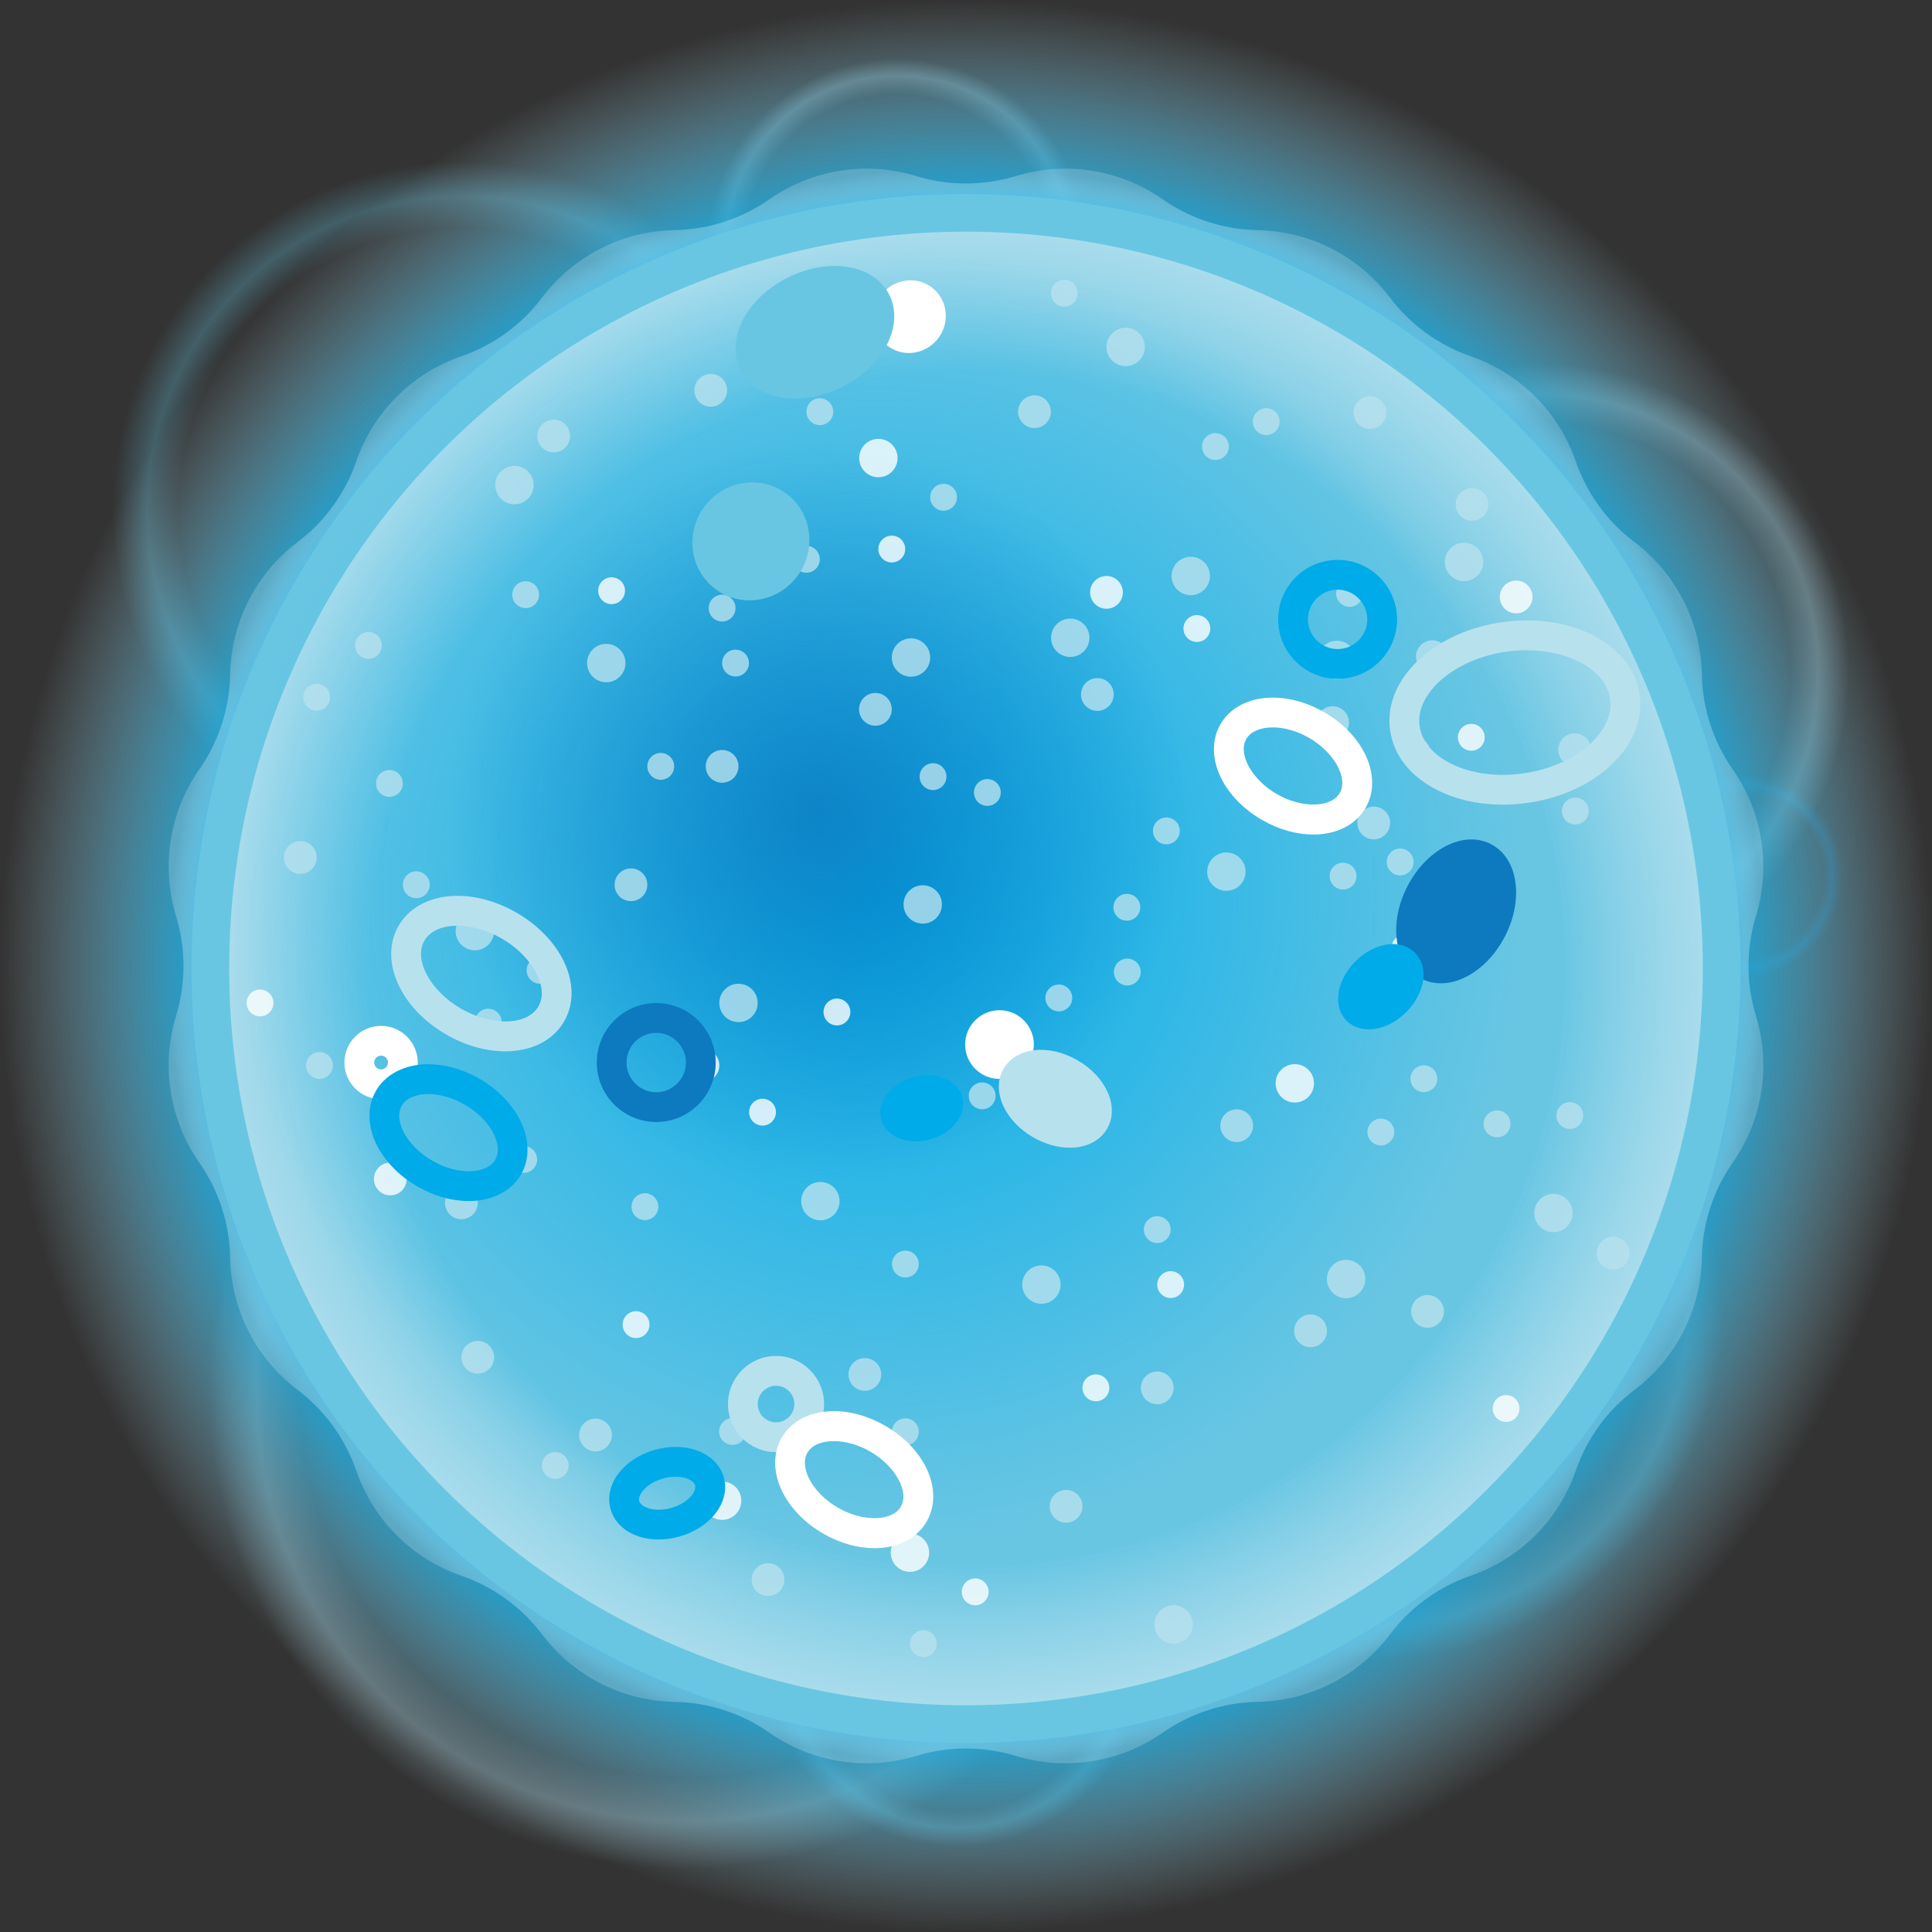 <?xml version="1.0" encoding="UTF-8"?><svg id="Ebene_2" xmlns="http://www.w3.org/2000/svg" xmlns:xlink="http://www.w3.org/1999/xlink" viewBox="0 0 843.61 843.61"><rect x="0" y="0" width="843.61" height="843.61" fill="#333333" stroke="none"/><defs><style>.cls-1{fill:url(#Unbenannter_Verlauf_80-2);}.cls-2{fill:url(#Unbenannter_Verlauf_96-2);}.cls-3{fill:#00abe9;}.cls-4{fill:#fff;}.cls-5{fill:#69c6e3;}.cls-6{fill:#b8e1ee;}.cls-7{fill:#0d79bf;}.cls-8{opacity:.8;}.cls-9{fill:url(#Unbenannter_Verlauf_108);}.cls-10{fill:url(#Unbenannter_Verlauf_97);}.cls-11{fill:url(#Unbenannter_Verlauf_96);}.cls-12{fill:url(#Unbenannter_Verlauf_73);}.cls-13{fill:url(#Unbenannter_Verlauf_80);}.cls-14{fill:url(#Unbenannter_Verlauf_12);}.cls-15{fill:url(#Unbenannter_Verlauf_28);}.cls-16{fill:url(#Unbenannter_Verlauf_22);}.cls-17{fill:url(#Unbenannter_Verlauf_40);}.cls-18{fill:url(#Unbenannter_Verlauf_6);}</style><radialGradient id="Unbenannter_Verlauf_96" cx="299.73" cy="607.31" fx="299.73" fy="607.31" r="208.79" gradientTransform="matrix(1, 0, 0, 1, 0, 0)" gradientUnits="userSpaceOnUse"><stop offset=".81" stop-color="#b8e1ee" stop-opacity="0"/><stop offset=".9" stop-color="#b8e1ee" stop-opacity=".3"/><stop offset="1" stop-color="#b8e1ee" stop-opacity="0"/></radialGradient><radialGradient id="Unbenannter_Verlauf_80" cx="201.4" cy="222.99" fx="201.4" fy="222.99" r="152.39" gradientTransform="matrix(1, 0, 0, 1, 0, 0)" gradientUnits="userSpaceOnUse"><stop offset=".81" stop-color="#69c6e3" stop-opacity="0"/><stop offset=".9" stop-color="#69c6e3" stop-opacity=".3"/><stop offset="1" stop-color="#69c6e3" stop-opacity="0"/></radialGradient><radialGradient id="Unbenannter_Verlauf_40" cx="599.78" cy="572.55" fx="599.78" fy="572.55" r="152.39" gradientTransform="matrix(1, 0, 0, 1, 0, 0)" gradientUnits="userSpaceOnUse"><stop offset=".81" stop-color="#69c6e3" stop-opacity="0"/><stop offset=".9" stop-color="#69c6e3" stop-opacity=".3"/><stop offset="1" stop-color="#69c6e3" stop-opacity="0"/></radialGradient><radialGradient id="Unbenannter_Verlauf_97" cx="391.85" cy="108.38" fx="391.85" fy="108.38" r="82.76" gradientTransform="matrix(1, 0, 0, 1, 0, 0)" gradientUnits="userSpaceOnUse"><stop offset=".81" stop-color="#b8e1ee" stop-opacity="0"/><stop offset=".91" stop-color="#b8e1ee" stop-opacity=".3"/><stop offset="1" stop-color="#b8e1ee" stop-opacity="0"/></radialGradient><radialGradient id="Unbenannter_Verlauf_73" cx="759.98" cy="382.57" fx="759.98" fy="382.57" r="44.65" gradientTransform="matrix(1, 0, 0, 1, 0, 0)" gradientUnits="userSpaceOnUse"><stop offset=".81" stop-color="#0d79bf" stop-opacity="0"/><stop offset=".9" stop-color="#0d79bf" stop-opacity=".3"/><stop offset="1" stop-color="#0d79bf" stop-opacity="0"/></radialGradient><radialGradient id="Unbenannter_Verlauf_96-2" cx="672.09" cy="293.9" fx="672.09" fy="293.9" r="135.38" xlink:href="#Unbenannter_Verlauf_96"/><radialGradient id="Unbenannter_Verlauf_80-2" cx="417.81" cy="723.57" fx="417.81" fy="723.57" r="82.76" xlink:href="#Unbenannter_Verlauf_80"/><radialGradient id="Unbenannter_Verlauf_108" cx="421.8" cy="421.8" fx="421.8" fy="421.8" r="421.8" gradientTransform="matrix(1, 0, 0, 1, 0, 0)" gradientUnits="userSpaceOnUse"><stop offset=".76" stop-color="#00abe9"/><stop offset="1" stop-color="#b8e1ee" stop-opacity="0"/></radialGradient><radialGradient id="Unbenannter_Verlauf_6" cx="421.8" cy="421.8" fx="421.8" fy="421.8" r="348.15" gradientTransform="matrix(1, 0, 0, 1, 0, 0)" gradientUnits="userSpaceOnUse"><stop offset=".93" stop-color="#00abe9" stop-opacity=".9"/><stop offset="1" stop-color="#fff" stop-opacity=".2"/></radialGradient><radialGradient id="Unbenannter_Verlauf_12" cx="1063.92" cy="-289.1" fx="1063.92" fy="-289.1" r="321.73" gradientTransform="translate(-654.65 661.11) rotate(2.72)" gradientUnits="userSpaceOnUse"><stop offset=".81" stop-color="#69c6e3"/><stop offset="1" stop-color="#b8e1ee" stop-opacity=".8"/></radialGradient><radialGradient id="Unbenannter_Verlauf_22" cx="383.45" cy="391.53" fx="383.45" fy="391.53" r="283.15" gradientTransform="matrix(1, 0, 0, 1, 0, 0)" gradientUnits="userSpaceOnUse"><stop offset="0" stop-color="#00abe9"/><stop offset="1" stop-color="#00abe9" stop-opacity="0"/></radialGradient><radialGradient id="Unbenannter_Verlauf_28" cx="357.33" cy="354.52" fx="357.33" fy="354.52" r="161.83" gradientTransform="matrix(1, 0, 0, 1, 0, 0)" gradientUnits="userSpaceOnUse"><stop offset="0" stop-color="#0d79bf" stop-opacity=".8"/><stop offset="1" stop-color="#0d79bf" stop-opacity="0"/></radialGradient></defs><g id="final"><g><path class="cls-11" d="M299.73,816.1c-115.13,0-208.79-93.66-208.79-208.79s93.66-208.79,208.79-208.79,208.79,93.66,208.79,208.79-93.66,208.79-208.79,208.79Zm0-377.58c-93.07,0-168.79,75.72-168.79,168.79s75.72,168.79,168.79,168.79,168.79-75.72,168.79-168.79-75.72-168.79-168.79-168.79Z"/><path class="cls-13" d="M201.4,375.39c-84.03,0-152.39-68.36-152.39-152.39S117.37,70.6,201.4,70.6s152.39,68.36,152.39,152.39-68.36,152.39-152.39,152.39Zm0-275.59c-67.93,0-123.2,55.27-123.2,123.2s55.27,123.2,123.2,123.2,123.2-55.27,123.2-123.2-55.27-123.2-123.2-123.2Z"/><path class="cls-17" d="M599.78,724.94c-84.03,0-152.39-68.36-152.39-152.39s68.36-152.39,152.39-152.39,152.39,68.36,152.39,152.39-68.36,152.39-152.39,152.39Zm0-275.59c-67.93,0-123.2,55.27-123.2,123.2s55.27,123.2,123.2,123.2,123.2-55.27,123.2-123.2-55.27-123.2-123.2-123.2Z"/><path class="cls-10" d="M391.85,191.14c-45.64,0-82.76-37.13-82.76-82.76s37.13-82.76,82.76-82.76,82.76,37.13,82.76,82.76-37.13,82.76-82.76,82.76Zm0-149.67c-36.89,0-66.91,30.01-66.91,66.91s30.01,66.91,66.91,66.91,66.91-30.01,66.91-66.91-30.01-66.91-66.91-66.91Z"/><path class="cls-12" d="M759.98,427.22c-24.62,0-44.65-20.03-44.65-44.65s20.03-44.65,44.65-44.65,44.65,20.03,44.65,44.65-20.03,44.65-44.65,44.65Zm0-80.75c-19.9,0-36.1,16.19-36.1,36.1s16.19,36.1,36.1,36.1,36.1-16.19,36.1-36.1-16.19-36.1-36.1-36.1Z"/><path class="cls-2" d="M672.09,429.28c-74.65,0-135.38-60.73-135.38-135.38s60.73-135.38,135.38-135.38,135.38,60.73,135.38,135.38-60.73,135.38-135.38,135.38Zm0-244.82c-60.35,0-109.44,49.1-109.44,109.44s49.1,109.44,109.44,109.44,109.44-49.1,109.44-109.44-49.1-109.44-109.44-109.44Z"/><path class="cls-1" d="M417.81,806.33c-45.64,0-82.76-37.13-82.76-82.76s37.13-82.76,82.76-82.76,82.76,37.13,82.76,82.76-37.13,82.76-82.76,82.76Zm0-149.67c-36.89,0-66.91,30.01-66.91,66.91s30.01,66.91,66.91,66.91,66.91-30.01,66.91-66.91-30.01-66.91-66.91-66.91Z"/><circle class="cls-9" cx="421.8" cy="421.8" r="421.8"/><path class="cls-18" d="M443.49,76.89h0c21.85-6.66,45.56-2.91,64.28,10.18h0c12.11,8.47,26.47,13.13,41.24,13.4h0c22.84,.42,44.23,11.31,57.99,29.55h0c8.9,11.79,21.12,20.67,35.08,25.49h0c21.6,7.46,38.57,24.43,46.02,46.02h0c4.82,13.97,13.7,26.18,25.49,35.08h0c18.23,13.76,29.13,35.15,29.55,57.99h0c.27,14.77,4.94,29.13,13.4,41.24h0c13.09,18.73,16.84,42.43,10.18,64.28h0c-4.31,14.13-4.31,29.23,0,43.36h0c6.66,21.85,2.91,45.56-10.18,64.28h0c-8.47,12.11-13.13,26.47-13.4,41.24h0c-.42,22.84-11.31,44.23-29.55,57.99h0c-11.79,8.9-20.67,21.12-25.49,35.08h0c-7.46,21.6-24.43,38.57-46.02,46.02h0c-13.97,4.82-26.18,13.7-35.08,25.49h0c-13.76,18.23-35.15,29.13-57.99,29.55h0c-14.77,.27-29.13,4.94-41.24,13.4h0c-18.73,13.09-42.43,16.84-64.28,10.18h0c-14.13-4.31-29.23-4.31-43.36,0h0c-21.85,6.66-45.56,2.91-64.28-10.18h0c-12.11-8.47-26.47-13.13-41.24-13.4h0c-22.84-.42-44.23-11.31-57.99-29.55h0c-8.9-11.79-21.12-20.67-35.08-25.49h0c-21.6-7.46-38.57-24.43-46.02-46.02h0c-4.82-13.97-13.7-26.18-25.49-35.08h0c-18.23-13.76-29.13-35.15-29.55-57.99h0c-.27-14.77-4.94-29.13-13.4-41.24h0c-13.09-18.73-16.84-42.43-10.18-64.28h0c4.31-14.13,4.31-29.23,0-43.36h0c-6.66-21.85-2.91-45.56,10.18-64.28h0c8.47-12.11,13.13-26.47,13.4-41.24h0c.42-22.84,11.31-44.23,29.55-57.99h0c11.79-8.9,20.67-21.12,25.49-35.08h0c7.46-21.6,24.43-38.57,46.02-46.02h0c13.97-4.82,26.18-13.7,35.08-25.49h0c13.76-18.23,35.15-29.13,57.99-29.55h0c14.77-.27,29.13-4.94,41.24-13.4h0c18.73-13.09,42.43-16.84,64.28-10.18h0c14.13,4.31,29.23,4.31,43.36,0Z"/><circle class="cls-5" cx="421.8" cy="422.88" r="338.18"/><circle class="cls-14" cx="421.8" cy="422.88" r="321.73"/><circle class="cls-16" cx="383.45" cy="391.53" r="283.15"/><circle class="cls-15" cx="357.33" cy="354.52" r="161.83"/><g class="cls-8"><circle class="cls-6" cx="288.52" cy="334.63" r="5.86"/><circle class="cls-6" cx="321.17" cy="289.53" r="5.86"/><circle class="cls-6" cx="315.31" cy="265.53" r="5.86"/><circle class="cls-6" cx="315.31" cy="334.63" r="7.15"/><circle class="cls-6" cx="181.77" cy="386.34" r="5.86"/><circle class="cls-6" cx="170.05" cy="342.08" r="5.86"/><circle class="cls-6" cx="207.34" cy="406.59" r="8.38"/><circle class="cls-6" cx="335.36" cy="689.74" r="7.15"/><circle class="cls-4" cx="113.54" cy="437.94" r="5.86"/><circle class="cls-4" cx="315.31" cy="655.28" r="8.38"/><circle class="cls-6" cx="208.61" cy="592.66" r="7.15"/><circle class="cls-6" cx="139.5" cy="465.23" r="5.86"/><circle class="cls-4" cx="170.42" cy="514.8" r="7.15"/><circle class="cls-6" cx="235.81" cy="423.7" r="5.86"/><circle class="cls-6" cx="201.46" cy="525.25" r="7.15"/><circle class="cls-6" cx="213.2" cy="446.32" r="5.86"/><circle class="cls-6" cx="322.46" cy="437.94" r="8.38"/><circle class="cls-4" cx="306.94" cy="465.23" r="7.15"/><circle class="cls-6" cx="352.12" cy="244.21" r="5.86"/><circle class="cls-6" cx="275.51" cy="386.34" r="7.15"/><circle class="cls-6" cx="464.72" cy="128.05" r="5.86"/><circle class="cls-6" cx="491.52" cy="151.49" r="8.38"/><circle class="cls-6" cx="357.98" cy="179.77" r="5.86"/><circle class="cls-4" cx="383.54" cy="200.01" r="8.38"/><circle class="cls-6" cx="397.78" cy="287.11" r="8.38"/><circle class="cls-6" cx="382.25" cy="309.73" r="7.15"/><circle class="cls-4" cx="389.4" cy="239.74" r="5.86"/><circle class="cls-4" cx="483.14" cy="258.66" r="7.15"/><circle class="cls-6" cx="519.94" cy="251.51" r="8.38"/><circle class="cls-6" cx="451.71" cy="179.77" r="7.15"/><circle class="cls-6" cx="310.35" cy="170.43" r="7.15"/><circle class="cls-6" cx="264.73" cy="289.53" r="8.38"/><circle class="cls-4" cx="267.05" cy="257.93" r="5.86"/><circle class="cls-6" cx="224.63" cy="211.81" r="8.38"/><circle class="cls-6" cx="241.77" cy="190.39" r="7.15"/><circle class="cls-6" cx="229.53" cy="259.67" r="5.86"/><circle class="cls-6" cx="131.12" cy="374.43" r="7.15"/><circle class="cls-6" cx="160.88" cy="281.83" r="5.86"/><circle class="cls-6" cx="138.27" cy="304.44" r="5.86"/><circle class="cls-4" cx="478.52" cy="606.01" r="5.86"/><circle class="cls-4" cx="511.17" cy="560.92" r="5.86"/><circle class="cls-6" cx="505.31" cy="536.91" r="5.86"/><circle class="cls-6" cx="505.31" cy="606.01" r="7.15"/><circle class="cls-6" cx="395.33" cy="625.19" r="5.86"/><circle class="cls-4" cx="397.33" cy="677.97" r="8.38"/><circle class="cls-4" cx="425.81" cy="695.09" r="5.86"/><circle class="cls-6" cx="403.19" cy="717.7" r="5.86"/><circle class="cls-6" cx="512.46" cy="709.32" r="8.38"/><circle class="cls-6" cx="465.51" cy="657.73" r="7.15"/><circle class="cls-6" cx="377.63" cy="600.15" r="7.15"/><circle class="cls-6" cx="587.78" cy="558.49" r="8.38"/><circle class="cls-6" cx="572.25" cy="581.11" r="7.15"/><circle class="cls-6" cx="281.61" cy="526.9" r="5.86"/><circle class="cls-6" cx="358.22" cy="524.48" r="8.38"/><circle class="cls-6" cx="454.73" cy="560.92" r="8.38"/><circle class="cls-6" cx="395.33" cy="551.96" r="5.86"/><circle class="cls-6" cx="319.86" cy="625.08" r="5.86"/><circle class="cls-6" cx="242.46" cy="639.91" r="5.86"/><circle class="cls-6" cx="260.04" cy="626.6" r="7.15"/><circle class="cls-4" cx="277.74" cy="578.4" r="5.86"/><circle class="cls-4" cx="332.96" cy="485.63" r="5.86"/><circle class="cls-6" cx="228.68" cy="506.28" r="5.86"/><circle class="cls-6" cx="431.13" cy="346.04" r="5.86"/><circle class="cls-6" cx="407.41" cy="339.12" r="5.86"/><circle class="cls-6" cx="428.87" cy="478.5" r="5.86"/><circle class="cls-6" cx="467.33" cy="278.49" r="8.38"/><circle class="cls-6" cx="479.16" cy="303.24" r="7.15"/><circle class="cls-6" cx="402.91" cy="394.92" r="8.38"/><circle class="cls-4" cx="365.45" cy="441.89" r="5.86"/><circle class="cls-4" cx="657.64" cy="615.02" r="5.86"/><circle class="cls-6" cx="678.32" cy="529.67" r="8.38"/><circle class="cls-6" cx="704.37" cy="547.19" r="7.15"/><circle class="cls-6" cx="623.35" cy="572.63" r="7.15"/><circle class="cls-6" cx="621.72" cy="471.04" r="5.86"/><circle class="cls-6" cx="685.47" cy="487.1" r="5.86"/><circle class="cls-6" cx="653.7" cy="490.74" r="5.86"/><circle class="cls-4" cx="522.62" cy="274.45" r="5.86"/><circle class="cls-6" cx="583.75" cy="288.16" r="8.38"/><circle class="cls-6" cx="581.89" cy="315.53" r="7.15"/><circle class="cls-6" cx="642.78" cy="220.25" r="7.15"/><circle class="cls-6" cx="687.86" cy="354.15" r="5.86"/><circle class="cls-4" cx="642.44" cy="321.94" r="5.86"/><circle class="cls-6" cx="618.5" cy="328.04" r="5.86"/><circle class="cls-6" cx="687.59" cy="327.35" r="7.15"/><circle class="cls-6" cx="639.26" cy="245.36" r="8.38"/><circle class="cls-4" cx="662.03" cy="260.66" r="7.15"/><circle class="cls-6" cx="643" cy="378.38" r="8.38"/><circle class="cls-6" cx="611.38" cy="376.38" r="5.86"/><circle class="cls-4" cx="613.49" cy="413.87" r="5.86"/><circle class="cls-6" cx="589.3" cy="259.12" r="5.86"/><circle class="cls-6" cx="625.43" cy="286.74" r="7.15"/><circle class="cls-6" cx="552.9" cy="184.1" r="5.86"/><circle class="cls-6" cx="530.72" cy="194.98" r="5.86"/><circle class="cls-6" cx="598.2" cy="180.13" r="7.15"/><circle class="cls-6" cx="492.24" cy="424.44" r="5.86"/><circle class="cls-6" cx="462.34" cy="435.76" r="5.86"/><circle class="cls-4" cx="565.38" cy="473.04" r="8.38"/><circle class="cls-6" cx="540.01" cy="491.54" r="7.15"/><circle class="cls-6" cx="602.95" cy="494.31" r="5.86"/><circle class="cls-6" cx="586.45" cy="382.56" r="5.86"/><circle class="cls-6" cx="599.85" cy="359.36" r="7.15"/><circle class="cls-6" cx="535.5" cy="380.61" r="8.38"/><circle class="cls-6" cx="509.29" cy="362.81" r="5.86"/><circle class="cls-6" cx="492.04" cy="396.17" r="5.86"/><circle class="cls-6" cx="412.01" cy="217.13" r="5.86"/></g><path class="cls-4" d="M166.4,479.97c-8.83,0-16.01-7.18-16.01-16.01s7.18-16.01,16.01-16.01,16.01,7.18,16.01,16.01-7.18,16.01-16.01,16.01Zm0-19.02c-1.66,0-3.01,1.35-3.01,3.01s1.35,3.01,3.01,3.01,3.01-1.35,3.01-3.01-1.35-3.01-3.01-3.01Z"/><path class="cls-7" d="M286.55,489.92c-14.32,0-25.96-11.65-25.96-25.96s11.65-25.97,25.96-25.97,25.96,11.65,25.96,25.97-11.65,25.96-25.96,25.96Zm0-38.93c-7.15,0-12.96,5.82-12.96,12.97s5.82,12.96,12.96,12.96,12.96-5.82,12.96-12.96-5.82-12.97-12.96-12.97Z"/><path class="cls-3" d="M204.66,524.44c-7.38,0-15.23-2.21-22.4-6.35-8.08-4.67-14.47-11.31-18-18.7-3.86-8.09-3.89-16.51-.09-23.1,3.8-6.59,11.11-10.77,20.05-11.48,8.15-.64,17.11,1.58,25.19,6.24,8.08,4.67,14.47,11.31,18,18.7,3.86,8.09,3.89,16.51,.09,23.1-3.8,6.59-11.11,10.77-20.05,11.47-.92,.07-1.86,.11-2.8,.11Zm-17.67-46.73c-.59,0-1.17,.02-1.75,.07-2.7,.21-7.57,1.15-9.81,5.02-2.23,3.87-.61,8.55,.56,11,2.37,4.97,7.03,9.72,12.77,13.04,5.74,3.32,12.18,4.97,17.68,4.54,2.7-.21,7.57-1.15,9.81-5.01h0c2.23-3.87,.61-8.55-.56-11-2.37-4.97-7.03-9.72-12.77-13.04-5.14-2.97-10.85-4.61-15.93-4.61Z"/><path class="cls-6" d="M220.59,459.07c-8.18,0-17.17-2.41-25.75-7.36-20.27-11.7-29.4-32.55-20.79-47.46,8.61-14.91,31.23-17.42,51.5-5.72,20.27,11.7,29.4,32.55,20.79,47.46h0c-4.97,8.6-14.6,13.08-25.75,13.08Zm-20.86-54.85c-6.51,0-11.92,2.19-14.42,6.53-4.8,8.31,2.54,21.91,16.03,29.7,13.49,7.79,28.94,7.35,33.74-.97,4.8-8.31-2.54-21.91-16.03-29.7-6.45-3.72-13.35-5.57-19.32-5.57Z"/><path class="cls-3" d="M584.07,296.41c-14.32,0-25.96-11.65-25.96-25.96s11.65-25.97,25.96-25.97,25.96,11.65,25.96,25.97-11.65,25.96-25.96,25.96Zm0-38.93c-7.15,0-12.96,5.82-12.96,12.97s5.82,12.96,12.96,12.96,12.96-5.82,12.96-12.96-5.82-12.97-12.96-12.97Z"/><path class="cls-4" d="M573.46,364.4c-7.14,0-14.97-2.09-22.43-6.4-17.76-10.25-25.7-28.61-18.09-41.8,3.8-6.59,11.11-10.77,20.05-11.47,8.17-.64,17.11,1.58,25.19,6.24,17.76,10.25,25.7,28.61,18.09,41.8h0c-4.42,7.65-12.95,11.63-22.81,11.63Zm-17.71-46.78c-.59,0-1.18,.02-1.75,.07-2.7,.21-7.57,1.15-9.81,5.01-3.77,6.53,2.46,17.76,13.33,24.04,10.87,6.28,23.71,6.05,27.49-.48,3.77-6.53-2.46-17.76-13.33-24.04-5.14-2.97-10.85-4.61-15.93-4.61Z"/><path class="cls-6" d="M656.18,351.35c-10.22,0-19.95-2.1-28.18-6.16-11.95-5.9-19.41-15.2-20.99-26.2-1.59-11,2.93-22.03,12.72-31.07,9.13-8.42,21.93-14.19,36.05-16.23,14.12-2.04,28.03-.13,39.16,5.37,11.95,5.9,19.41,15.2,20.99,26.2,1.59,11-2.93,22.03-12.72,31.07-9.13,8.42-21.93,14.19-36.05,16.23-3.69,.53-7.37,.8-10.99,.8Zm10.38-67.44c-2.92,0-5.9,.21-8.92,.65-22.55,3.26-39.84,18.17-37.76,32.57,.96,6.63,5.89,12.46,13.88,16.4,8.8,4.34,20.01,5.82,31.55,4.16,11.54-1.67,21.87-6.25,29.09-12.91,6.55-6.05,9.63-13.03,8.67-19.66-1.8-12.47-17.65-21.2-36.51-21.2Z"/><path class="cls-6" d="M338.85,634.07c-11.57,0-20.99-9.42-20.99-20.99s9.42-20.99,20.99-20.99,20.99,9.42,20.99,20.99-9.42,20.99-20.99,20.99Zm0-28.98c-4.41,0-7.99,3.58-7.99,7.99s3.58,7.99,7.99,7.99,7.99-3.58,7.99-7.99-3.58-7.99-7.99-7.99Z"/><path class="cls-4" d="M381.82,676.01c-7.14,0-14.97-2.09-22.43-6.4-8.08-4.67-14.48-11.31-18-18.7-3.86-8.09-3.89-16.51-.09-23.1,7.61-13.19,27.49-15.49,45.24-5.23,17.76,10.25,25.7,28.61,18.09,41.8h0c-4.41,7.65-12.95,11.63-22.81,11.63Zm-17.77-46.74c-5.23,0-9.56,1.69-11.49,5.04-2.23,3.87-.61,8.55,.56,11,2.37,4.97,7.03,9.72,12.77,13.04,10.87,6.27,23.71,6.05,27.48-.48h0c3.77-6.53-2.46-17.76-13.33-24.04-5.29-3.05-11.04-4.57-15.99-4.57Z"/><path class="cls-3" d="M287.57,672.22c-10.16,0-18.63-5.01-20.95-13.25-3-10.61,5.51-21.99,19.36-25.9,6.18-1.74,12.55-1.7,17.95,.13,6.16,2.09,10.57,6.4,12.1,11.83h0c2.99,10.62-5.51,21.99-19.36,25.9-3.1,.87-6.17,1.29-9.09,1.29Zm7.46-27.42c-1.78,0-3.67,.26-5.52,.79-7.44,2.1-11.12,7.24-10.38,9.86,.74,2.62,6.56,5.08,14,2.98,7.44-2.1,11.12-7.24,10.38-9.86h0c-.5-1.77-2.8-2.72-3.76-3.05-1.41-.48-3.02-.72-4.72-.72Z"/><path class="cls-5" d="M307.19,221.76c8.27-11.69,24.27-14.64,35.68-6.58,11.41,8.06,13.96,24.14,5.7,35.83s-24.27,14.64-35.68,6.57c-11.41-8.06-13.96-24.14-5.7-35.83Z"/><path class="cls-4" d="M384.48,129.26c5.1-7.21,14.97-9.03,22-4.06,7.03,4.97,8.61,14.89,3.51,22.09s-14.97,9.03-22,4.05c-7.03-4.97-8.61-14.88-3.51-22.09Z"/><path class="cls-5" d="M326.96,135.45c4.26-6.03,10.55-11.19,17.99-14.71,8.38-3.97,17.36-5.45,25.29-4.17,8.67,1.4,15.4,6.12,18.45,12.94,3.05,6.82,2.17,15.14-2.43,22.83-4.2,7.02-11.13,13.08-19.52,17.06-8.38,3.97-17.36,5.45-25.29,4.17-8.67-1.4-15.4-6.12-18.45-12.94-3.05-6.82-2.17-15.14,2.43-22.83,.47-.79,.99-1.58,1.53-2.34Z"/><path class="cls-7" d="M629.18,429.37c-3.01,0-5.9-.68-8.54-2.05h0c-5.93-3.07-9.74-9.13-10.73-17.08-.93-7.41,.73-15.68,4.67-23.29,3.94-7.61,9.73-13.74,16.31-17.26,7.06-3.78,14.21-4.17,20.14-1.1,5.93,3.07,9.74,9.13,10.73,17.08,.93,7.41-.73,15.68-4.67,23.29-3.94,7.61-9.73,13.74-16.31,17.26-3.91,2.09-7.86,3.15-11.6,3.15Z"/><path class="cls-3" d="M597.68,449.47c-3.8,0-7.2-1.29-9.63-3.72-6.22-6.22-4.55-17.63,3.79-25.97,8.34-8.34,19.75-10.01,25.97-3.79,6.22,6.22,4.55,17.63-3.79,25.97-3.79,3.79-8.43,6.35-13.06,7.21-1.12,.21-2.21,.31-3.28,.31Z"/><path class="cls-4" d="M436.43,471.11c-8.27,0-15-6.73-15-15s6.73-15,15-15,15,6.73,15,15-6.73,15-15,15Z"/><path class="cls-6" d="M467.13,501.15c-5.1,0-10.7-1.49-16.03-4.57-5.78-3.33-10.34-8.08-12.87-13.36-2.76-5.78-2.78-11.8-.06-16.51,5.44-9.42,19.64-11.07,32.33-3.74,12.69,7.33,18.37,20.45,12.93,29.87h0c-3.15,5.46-9.26,8.31-16.3,8.31Z"/><path class="cls-3" d="M399.78,498.37c-7.26,0-13.31-3.58-14.97-9.47-2.14-7.59,3.94-15.72,13.84-18.51,4.42-1.25,8.97-1.21,12.82,.09,4.4,1.49,7.55,4.57,8.65,8.45h0c2.14,7.59-3.94,15.72-13.84,18.51-2.21,.62-4.41,.92-6.5,.92Z"/></g></g></svg>